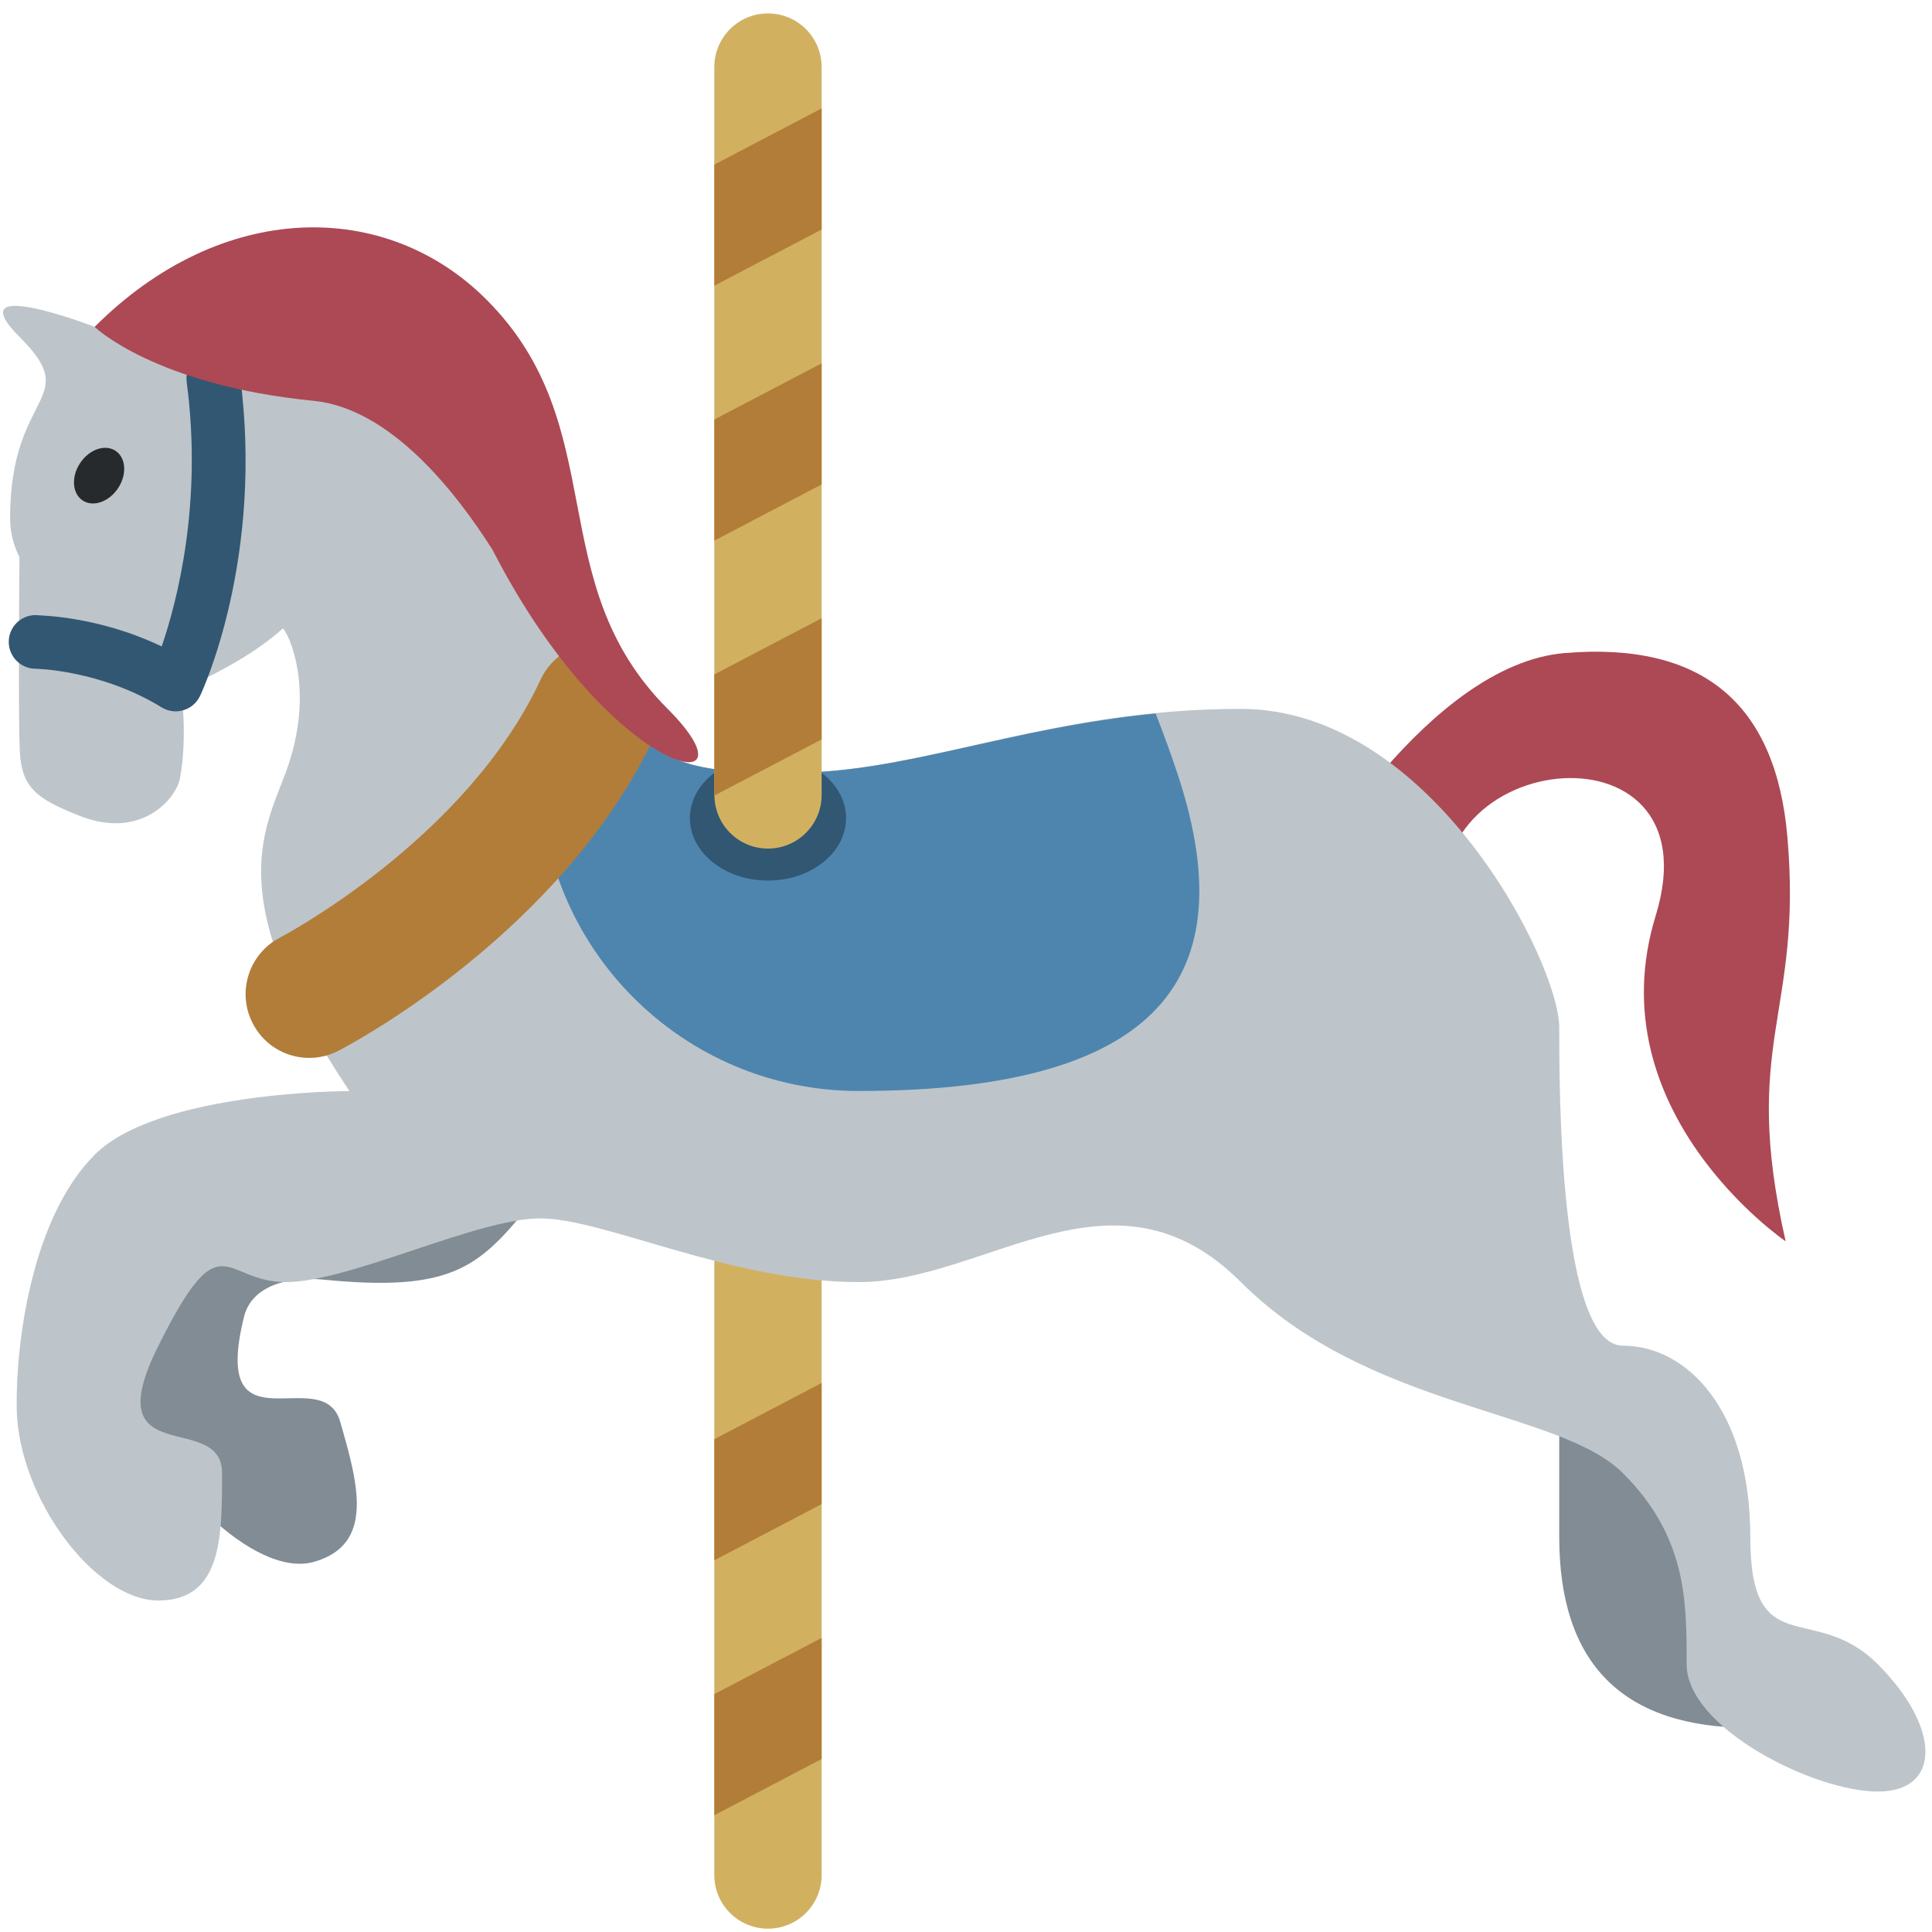 <ns0:svg xmlns:ns0="http://www.w3.org/2000/svg" viewBox="0 0 36 36"><ns0:path fill="#ac4955" d="M24.357 16.337s2.248-3.959 4.805-4.169c2.557-.21 3.929.934 4.144 3.432.287 3.334-.878 3.802-.033 7.53 0 0-3.546-2.414-2.421-6.07 1.172-3.806-4.81-3.095-3.835.316l-2.66-1.039z" /><ns0:path fill="#d1b160" d="M14.31 20.375c-.553 0-1 .448-1 1v13.563c0 .552.447 1 1 1s1-.448 1-1V21.375c0-.552-.448-1-1-1z" /><ns0:path fill="#b27d39" d="M15.31 25.77l-2 1.047v2.257l2-1.047zm-2 8.054l2-1.047V30.52l-2 1.047z" /><ns0:path fill="#818c94" d="M3.912 21.935c-1.181-.117-1.918 1.621-1.918 1.621.114.814.447 2.255.597 2.778.327 1.141 2.121 3.095 3.262 2.768 1.141-.327.814-1.468.487-2.608-.327-1.141-2.428.622-1.794-1.955.149-.606.865-.756 1.483-.695 2.362.234 2.881-.223 3.788-1.325 1.064-1.296-4.724-.467-5.905-.584zm25.142 6.7c0 2.373 1.187 3.56 3.56 3.56s1.187 0 0-2.373-3.56-3.56-3.56-3.56v2.373z" /><ns0:path fill="#bdc5ca" d="M34.987 31.008c-1.187-1.187-2.373 0-2.373-2.373s-1.187-3.56-2.373-3.56-1.187-4.746-1.187-5.933-2.373-5.933-5.933-5.933c-3.56 0-5.933 1.187-8.306 1.187-2.373 0-3.56 0-4.746-4.746-.91-3.64-4.746-4.746-8.306-3.56 0 0-2.582-.995-1.395.192 1.187 1.187-.18.995-.18 3.368 0 .275.066.515.174.73C.354 11.489.343 13.521.369 14c.036.667.294.883 1.131 1.208 1.125.438 1.782-.319 1.854-.708.146-.792.021-1.656.021-1.656s1.167-.469 1.896-1.135c.098.081.625 1.146.052 2.688-.413 1.112-1.187 2.373 1.187 5.933 0 0-3.56 0-4.746 1.187C.577 22.704.288 25.077.312 26.263c.033 1.648 1.452 3.56 2.639 3.56s1.187-1.187 1.187-2.373c0-1.187-2.373 0-1.187-2.373 1.187-2.373 1.187-1.187 2.373-1.187 1.187 0 3.56-1.187 4.746-1.187s3.56 1.187 5.933 1.187c2.373 0 4.746-2.373 7.119 0 2.373 2.373 5.933 2.373 7.119 3.56 1.187 1.187 1.187 2.373 1.187 3.56 0 1.187 2.373 2.373 3.56 2.373s1.186-1.188-.001-2.375z" /><ns0:path fill="#4e85af" d="M10.712 11.761c1.006 2.629 2.154 2.635 4.103 2.635 2 0 4.008-.835 6.718-1.101.143.36.276.728.401 1.101 1.187 3.56 0 5.933-5.933 5.933-3.277 0-5.933-2.656-5.933-5.933.001-.951.246-1.838.644-2.635z" /><ns0:path fill="#b27d39" d="M5.629 19.705c.225.026.459-.013.674-.124.17-.087 4.187-2.185 5.919-5.914.276-.594-1.171-1.719-1.446-1.629-.301.099-.56.318-.704.628-1.385 2.98-4.821 4.786-4.854 4.804-.581.301-.81 1.017-.509 1.598.187.367.539.594.92.637z" /><ns0:ellipse fill="#325773" cx="14.31" cy="15.245" rx="1.455" ry="1.163" /><ns0:path fill="#d1b160" d="M14.31.25c-.553 0-1 .448-1 1v13.573l.005-.001-.003.001c.006.547.449.989.998.989.553 0 1-.448 1-1V1.25c0-.552-.448-1-1-1z" /><ns0:path fill="#b27d39" d="M15.31 2.02l-2 1.047v2.257l2-1.047zm0 4.75l-2 1.047v2.257l2-1.047zm-2 8.043l.01.006 1.99-1.041V11.52l-2 1.047v2.246z" /><ns0:path fill="#325773" d="M3.274 13.255c-.091 0-.182-.025-.262-.074-1.136-.698-2.341-.72-2.353-.72-.276-.003-.498-.229-.496-.504.002-.275.225-.496.5-.496.057.011 1.129.003 2.35.584.287-.838.765-2.666.466-4.922-.036-.274.156-.525.43-.562.276-.033.525.156.562.43.452 3.409-.695 5.875-.744 5.978-.061.128-.173.225-.31.265-.047.014-.095.021-.143.021z" /><ns0:ellipse transform="rotate(-56.453 1.847 8.862)" fill="#272a2c" cx="1.846" cy="8.862" rx=".555" ry=".424" /><ns0:path fill="#ac4955" d="M12.442 13.21c-2.373-2.373-1.006-5.256-3.379-7.629-1.876-1.876-4.927-1.863-7.3.51 0 0 1.121 1.086 4.081 1.378 1.43.141 2.649 1.693 3.337 2.782 2.21 4.311 5.056 4.754 3.261 2.959z" /></ns0:svg>